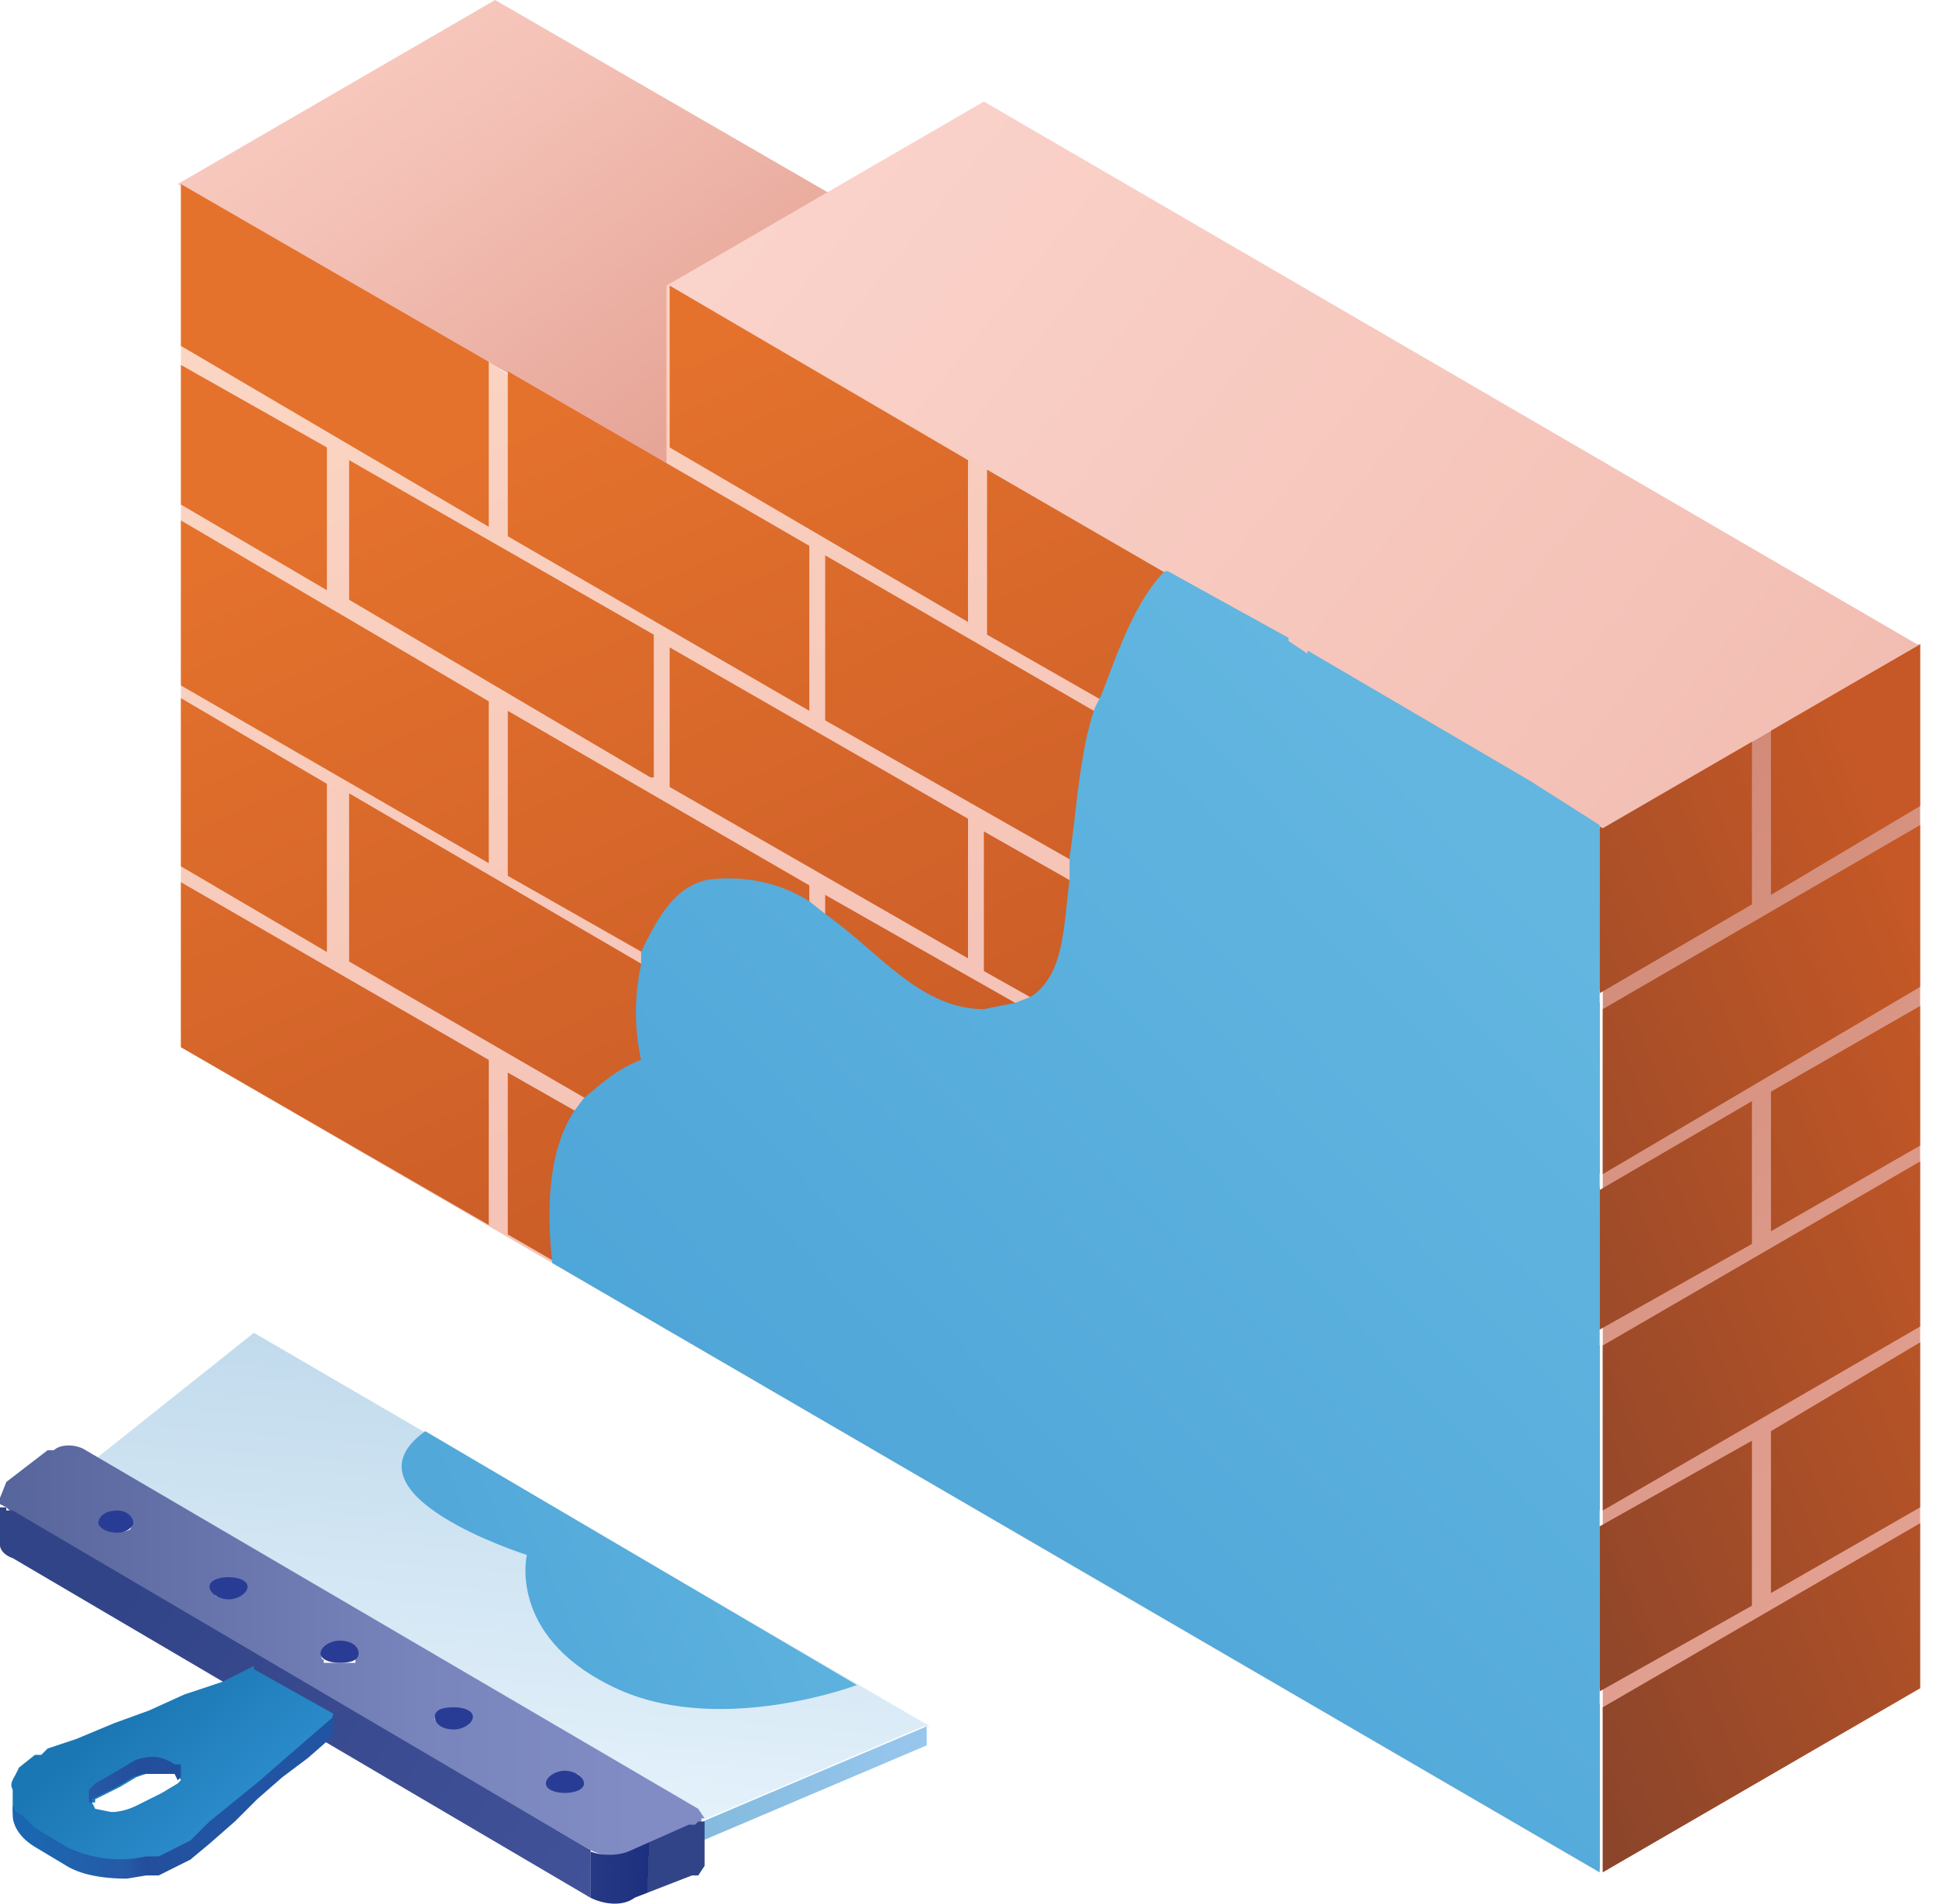 <svg xmlns="http://www.w3.org/2000/svg" width="61" height="60" fill="none"><path fill="#9D9D9D" d="M2.2 46.7v.3l9.6 5.6v-.3l-9.6-5.6ZM11.8 52.3v.3l9.4 5.5v-.3l-9.4-5.5Z"/><path fill="url(#a)" d="M29.3 54.4 8 42l-5.9 4.7 9.6 5.6 9.4 5.5 8-3.4Z"/><path fill="url(#b)" d="M21.2 57.8v.6l8-3.4v-.6l-8 3.4Z"/><path fill="#2E1D0A" d="M11.3 52.2ZM11.3 52ZM11.2 52v-.1Z"/><path fill="#000" d="M11 52.4h.1-.2Z"/><path fill="#2E1D0A" d="M14.7 53.9h-.4.3ZM17.6 55.9h-.2.2Z"/><path fill="url(#c)" d="M22.2 57.3 22 57 2.7 45.7c-.3-.2-.8-.2-1 0h-.2l-1.3 1-.2.5v.2l.2.1.1.1 18.3 10.7c.4.2 1 .3 1.4 0l1.8-.7h.2l.1-.1v-.2ZM4.2 48l-.1.2a1 1 0 0 1-.8 0c-.2-.1-.2-.3 0-.5H4l.1.3Zm3.4 2.2-.2.1h-.6l-.1-.3v-.1l.1-.1c.2-.1.6-.1.8 0 .2.1.2.3 0 .4Zm3.6 1.8V52.4H10.2v-.1c-.1 0-.1-.2 0-.2v-.1c.3-.2.6-.2.8 0h.1v.1Zm3.6 2.3h-.1a1 1 0 0 1-.8 0l-.2-.1c0-.1 0-.2.2-.3H14.6c.2.1.2.3.2.4Zm3.5 2-.1.1h-.8l-.1-.1V56l.3-.1H18.2c.2.2.2.3 0 .4Z"/><path fill="url(#d)" d="M0 48.7c0 .1.1.3.4.4l18.2 10.7v-1.5L.4 47.6H.2v-.1H0v-.2 1.4Z"/><path fill="url(#e)" d="M18.6 58.3v1.5c.4.2 1 .3 1.4 0l1.8-.7h.2l.2-.3v-1.5.1H22l-.1.1h-.2l-1.8.8c-.4.2-1 .2-1.4 0Z"/><path fill="url(#f)" d="M3.5 57.1 3 57l-.1-.2h.1v-.1l.8-.4.5-.3.3-.1h1l.1.2-.1.1-.5.3-.8.4a2 2 0 0 1-.7.2Zm3.1-7v-.2.1ZM8 52.5l-1 .5-1.2.4-1.1.5-1.1.4-1.2.5-.9.3-.2.2h-.2l-.5.4-.1.2c-.1.2-.2.3-.1.5v.6c0 .3.2.7.7 1l1 .6c.5.3 1.2.4 1.9.4h.6l.4-.2.6-.2.2-.1.2-.1.6-.6.8-.6.8-.7.8-.6.7-.6.6-.5.2-.8L8 52.6ZM6.7 50l.1-.1-.1.1Z"/><path fill="url(#g)" d="M5.7 56v-.4h-.2c-.3-.2-.6-.3-1-.2a1 1 0 0 0-.3.1l-.5.3-.7.4-.1.1-.1.1v.4h.1v-.1l.8-.4.5-.3.3-.1h1l.1.2Z"/><path fill="url(#h)" d="M.4 56.7v.2l.1.2.2.1.2.2.2.2 1 .6a3.8 3.8 0 0 0 2.5.3H5l.6-.3.2-.1.2-.1.6-.6 1.6-1.3.8-.7 1.5-1.3v.6l-.8.7-.8.6-.8.7-.7.7-.8.7-.6.5-.2.1-.2.1-.6.3h-.4l-.6.1c-.7 0-1.4-.1-1.9-.4l-1-.6c-.5-.3-.7-.7-.7-1v-.5Z"/><path fill="url(#i)" d="M10.7 52.4c.4 0 .6-.1.6-.3 0-.2-.2-.4-.6-.4-.3 0-.6.2-.6.4s.3.3.6.3Z"/><path fill="url(#j)" d="M7.2 50.4c.3 0 .6-.2.6-.4s-.3-.3-.6-.3-.6.1-.6.3c0 .2.3.4.6.4Z"/><path fill="url(#k)" d="M3.7 48.3c.3 0 .5-.2.5-.3 0-.2-.2-.4-.5-.4-.4 0-.6.2-.6.4 0 .1.2.3.6.3Z"/><path fill="url(#l)" d="M14.3 54.5c.3 0 .6-.2.6-.4s-.3-.3-.6-.3c-.4 0-.6.1-.6.3 0 .2.2.4.6.4Z"/><path fill="url(#m)" d="M17.8 56.5c.3 0 .6-.1.6-.3 0-.2-.3-.4-.6-.4s-.6.2-.6.4.3.3.6.3Z"/><path fill="url(#n)" d="m45 17-9.4 6-30-17.2 10-5.8L45 17Z"/><path fill="url(#o)" d="m60.5 53.2-10 5.8V26.1l10-5.8v32.9Z"/><path fill="url(#p)" d="m60.5 25.4-4.7 2.8V23l4.7-2.7v5.1Z"/><path fill="url(#q)" d="m55.2 28.5-4.8 2.8V26l4.8-2.7v5.1Z"/><path fill="url(#r)" d="m60.5 31.1-10 5.9v-5.2l10-5.8V31Z"/><path fill="url(#s)" d="m60.5 36.1-4.7 2.7v-4.4l4.7-2.7V36Z"/><path fill="url(#t)" d="m55.2 39.2-4.8 2.7v-4.4l4.8-2.8v4.5Z"/><path fill="url(#u)" d="m60.5 41.8-10 5.8v-5.2l10-5.8v5.2Z"/><path fill="url(#v)" d="m60.5 47.5-4.7 2.7v-5.1l4.7-2.8v5.2Z"/><path fill="url(#w)" d="m55.2 50.6-4.8 2.7v-5.2l4.8-2.7v5.2Z"/><path fill="url(#x)" d="m60.5 53.2-10 5.8v-5.2l10-5.8v5.2Z"/><path fill="url(#y)" d="m60.5 20.3-10 5.8L21 9l10-5.8 29.4 17.1Z"/><path fill="url(#z)" d="M50.4 26v33l-33-19.2L5.7 33V5.8l9.7 5.6.6.4 5 2.9V9l6 3.4 3.5 2 .6.4 5.7 3.3 3.8 2.2.6.4 7 4 2.2 1.3Z"/><path fill="url(#A)" d="m30.5 19.6-9.4-5.5V9l9.4 5.5v5.1Z"/><path fill="url(#B)" d="M40.6 20.2v5.2l-6-3.4-3.5-2v-5.2l5.7 3.3 3.8 2.1Z"/><path fill="url(#C)" d="M50.4 26v5.2l-9.2-5.5v-5.1l7 4.1 2.2 1.4Z"/><path fill="url(#D)" d="M35.5 28.1 26 22.7v-5.2l9.5 5.5V28Z"/><path fill="url(#E)" d="m45.4 34-9.3-5.5v-5.2l9.3 5.5v5.1Z"/><path fill="url(#F)" d="m15.4 16.6-9.7-5.7V5.8l9.7 5.6v5.2Z"/><path fill="url(#G)" d="M25.5 22.4 16 16.9v-5.2l9.5 5.5v5.2Z"/><path fill="url(#H)" d="M50.4 37 46 34.2V29l4.4 2.6V37Z"/><path fill="url(#I)" d="m30.5 30.2-9.4-5.4v-4.4l9.4 5.4v4.4Z"/><path fill="url(#J)" d="M40.6 36 31 30.6v-4.4l9.5 5.4V36Z"/><path fill="url(#K)" d="m10.3 18.6-4.6-2.7v-4.4l4.6 2.6v4.5Z"/><path fill="url(#L)" d="M20.5 24.5 11 18.9v-4.4l9.6 5.5v4.5Z"/><path fill="url(#M)" d="m50.4 41.9-9.2-5.5v-4.5l9.2 5.5V42Z"/><path fill="url(#N)" d="M35.5 38.8 26 33.3v-5.1l9.5 5.4v5.2Z"/><path fill="url(#O)" d="M45.4 44.6 36.1 39V34l9.3 5.4v5.2Z"/><path fill="url(#P)" d="m15.4 27.2-9.7-5.6v-5.2l9.7 5.7v5.1Z"/><path fill="url(#Q)" d="M25.5 33 16 27.6v-5.2l9.5 5.5V33Z"/><path fill="url(#R)" d="M50.4 47.6 46 44.9v-5.1l4.4 2.6v5.2Z"/><path fill="url(#S)" d="m30.5 41.6-9.4-5.4V31l9.4 5.5v5.1Z"/><path fill="url(#T)" d="M40.6 46.7 31 42v-5.2l9.5 5.5v4.4Z"/><path fill="url(#U)" d="m10.3 30-4.6-2.7V22l4.6 2.7v5.1Z"/><path fill="url(#V)" d="M20.5 35.8 11 30.3V25l9.6 5.6v5.1Z"/><path fill="url(#W)" d="M50.4 53.2 41.2 47v-4.4l9.2 5.5v5.1Z"/><path fill="url(#X)" d="M35.5 50.1 26 44.7v-5.1l9.5 5.4V50Z"/><path fill="url(#Y)" d="m45.4 56-9.3-5.5v-5.2l9.3 5.5v5.1Z"/><path fill="url(#Z)" d="M15.4 38.6 5.7 33v-5.2l9.7 5.6v5.2Z"/><path fill="url(#aa)" d="M25.5 44.4 16 38.9v-5.1l9.5 5.4v5.2Z"/><path fill="url(#ab)" d="M50.4 53.8v5.1L46 56.3V51l4.4 2.7Z"/><path fill="url(#ac)" d="M50.4 26v33l-33-19.2c-.1-1-.3-3.3.7-4.8l.3-.4c.5-.4 1-.9 1.8-1.2a7 7 0 0 1 0-3V30c.4-.8 1-2.2 2.3-2.3 1.2-.1 2.2.2 3 .7l.5.4c1.7 1.2 3 3 5 3l1-.2.5-.2c1-.7 1-2 1.2-3.7V27c.2-1.2.3-3.3.8-4.7l.2-.4c.4-1 1-2.9 2-3.9h.1l3.8 2.1v.1l.6.4v-.1l7 4.1 2.2 1.4Z"/><path fill="url(#ad)" d="M13.4 45.1c-2.8 2 3.2 3.9 3.2 3.9s-.6 2.5 2.6 4.1c3.3 1.7 7.8 0 7.8 0l-13.6-8Z"/><defs><linearGradient id="a" x1="16.8" x2="14.7" y1="38.2" y2="63.3" gradientUnits="userSpaceOnUse"><stop offset=".1" stop-color="#BCD7EA"/><stop offset=".9" stop-color="#EEF8FF"/></linearGradient><linearGradient id="b" x1="21.2" x2="29.3" y1="56.4" y2="56.4" gradientUnits="userSpaceOnUse"><stop stop-color="#82B9DD"/><stop offset="1" stop-color="#98C7EE"/></linearGradient><linearGradient id="c" x1="0" x2="22.2" y1="52" y2="52" gradientUnits="userSpaceOnUse"><stop stop-color="#56659B"/><stop offset=".2" stop-color="#626FA6"/><stop offset=".6" stop-color="#7884BC"/><stop offset=".9" stop-color="#818CC4"/></linearGradient><linearGradient id="d" x1="22.8" x2="-4.2" y1="62.6" y2="44.6" gradientUnits="userSpaceOnUse"><stop stop-color="#46569E"/><stop offset=".7" stop-color="#324488"/></linearGradient><linearGradient id="e" x1="8.7" x2="47.8" y1="58.2" y2="59.6" gradientUnits="userSpaceOnUse"><stop stop-color="#36488B"/><stop offset=".2" stop-color="#324488"/><stop offset=".3" stop-color="#1D3080"/><stop offset=".3" stop-color="#233580"/><stop offset=".3" stop-color="#324488"/></linearGradient><linearGradient id="f" x1="7.1" x2="3.9" y1="57.7" y2="53.9" gradientUnits="userSpaceOnUse"><stop stop-color="#2C8CCC"/><stop offset="1" stop-color="#1B77B3"/></linearGradient><linearGradient id="g" x1="1" x2="6.6" y1="56.3" y2="55.9" gradientUnits="userSpaceOnUse"><stop stop-color="#1B66B0"/><stop offset=".3" stop-color="#265AA7"/><stop offset=".6" stop-color="#234E9C"/><stop offset=".9" stop-color="#22509E"/><stop offset="1" stop-color="#2155A3"/></linearGradient><linearGradient id="h" x1="1" x2="6.7" y1="57.2" y2="56.7" gradientUnits="userSpaceOnUse"><stop stop-color="#1B66B0"/><stop offset=".5" stop-color="#265AA7"/><stop offset=".6" stop-color="#234E9C"/><stop offset="1" stop-color="#2155A3"/></linearGradient><linearGradient id="i" x1="10.1" x2="11.3" y1="52.1" y2="52.1" gradientUnits="userSpaceOnUse"><stop offset=".1" stop-color="#293C95"/><stop offset=".8" stop-color="#293C95"/></linearGradient><linearGradient id="j" x1="6.6" x2="7.8" y1="50" y2="50" gradientUnits="userSpaceOnUse"><stop offset=".1" stop-color="#293C95"/><stop offset=".8" stop-color="#293C95"/></linearGradient><linearGradient id="k" x1="3.1" x2="4.2" y1="48" y2="48" gradientUnits="userSpaceOnUse"><stop offset=".1" stop-color="#293C95"/><stop offset=".8" stop-color="#293C95"/></linearGradient><linearGradient id="l" x1="13.7" x2="14.9" y1="54.1" y2="54.1" gradientUnits="userSpaceOnUse"><stop offset=".1" stop-color="#293C95"/><stop offset=".8" stop-color="#293C95"/></linearGradient><linearGradient id="m" x1="17.2" x2="18.4" y1="56.2" y2="56.2" gradientUnits="userSpaceOnUse"><stop offset=".1" stop-color="#293C95"/><stop offset=".8" stop-color="#293C95"/></linearGradient><linearGradient id="n" x1="13.7" x2="25" y1="-4.8" y2="10.9" gradientUnits="userSpaceOnUse"><stop stop-color="#FBCFC5"/><stop offset=".4" stop-color="#F4C1B6"/><stop offset="1" stop-color="#E6A597"/></linearGradient><linearGradient id="o" x1="31.2" x2="69" y1="12.6" y2="54.7" gradientUnits="userSpaceOnUse"><stop stop-color="#BD7158"/><stop offset=".6" stop-color="#DA9685"/><stop offset=".9" stop-color="#E6A597"/></linearGradient><linearGradient id="p" x1="58.6" x2="36.5" y1="24.1" y2="32.6" gradientUnits="userSpaceOnUse"><stop stop-color="#C55826"/><stop offset="1" stop-color="#80412B"/></linearGradient><linearGradient id="q" x1="58.9" x2="36.9" y1="25" y2="33.5" gradientUnits="userSpaceOnUse"><stop stop-color="#C55826"/><stop offset="1" stop-color="#80412B"/></linearGradient><linearGradient id="r" x1="60.6" x2="38.6" y1="29.5" y2="38" gradientUnits="userSpaceOnUse"><stop stop-color="#C55826"/><stop offset="1" stop-color="#80412B"/></linearGradient><linearGradient id="s" x1="62.3" x2="40.2" y1="33.7" y2="42.2" gradientUnits="userSpaceOnUse"><stop stop-color="#C55826"/><stop offset="1" stop-color="#80412B"/></linearGradient><linearGradient id="t" x1="62.6" x2="40.6" y1="34.6" y2="43" gradientUnits="userSpaceOnUse"><stop stop-color="#C55826"/><stop offset="1" stop-color="#80412B"/></linearGradient><linearGradient id="u" x1="64.2" x2="42.2" y1="38.7" y2="47.2" gradientUnits="userSpaceOnUse"><stop stop-color="#C55826"/><stop offset="1" stop-color="#80412B"/></linearGradient><linearGradient id="v" x1="66" x2="43.9" y1="43.2" y2="51.8" gradientUnits="userSpaceOnUse"><stop stop-color="#C55826"/><stop offset="1" stop-color="#80412B"/></linearGradient><linearGradient id="w" x1="66.3" x2="44.3" y1="44.1" y2="52.6" gradientUnits="userSpaceOnUse"><stop stop-color="#C55826"/><stop offset="1" stop-color="#80412B"/></linearGradient><linearGradient id="x" x1="68" x2="46" y1="48.6" y2="57.1" gradientUnits="userSpaceOnUse"><stop stop-color="#C55826"/><stop offset="1" stop-color="#80412B"/></linearGradient><linearGradient id="y" x1="23.8" x2="78.8" y1="1" y2="45.1" gradientUnits="userSpaceOnUse"><stop stop-color="#FBD5CD"/><stop offset=".5" stop-color="#F4C1B6"/><stop offset="1" stop-color="#E6A597"/></linearGradient><linearGradient id="z" x1="10.8" x2="30.5" y1="-7.8" y2="34.7" gradientUnits="userSpaceOnUse"><stop stop-color="#FFE0CA"/><stop offset="1" stop-color="#F4C1B6"/></linearGradient><linearGradient id="A" x1="36.2" x2="23.9" y1="37.6" y2="10" gradientUnits="userSpaceOnUse"><stop stop-color="#C55826"/><stop offset="1" stop-color="#E4722D"/></linearGradient><linearGradient id="B" x1="42.4" x2="30.1" y1="34.8" y2="7.2" gradientUnits="userSpaceOnUse"><stop stop-color="#C55826"/><stop offset="1" stop-color="#E4722D"/></linearGradient><linearGradient id="C" x1="48.5" x2="36.2" y1="32" y2="4.4" gradientUnits="userSpaceOnUse"><stop stop-color="#C55826"/><stop offset="1" stop-color="#E4722D"/></linearGradient><linearGradient id="D" x1="37.1" x2="24.8" y1="37.1" y2="9.5" gradientUnits="userSpaceOnUse"><stop stop-color="#C55826"/><stop offset="1" stop-color="#E4722D"/></linearGradient><linearGradient id="E" x1="43.3" x2="31" y1="34.4" y2="6.8" gradientUnits="userSpaceOnUse"><stop stop-color="#C55826"/><stop offset="1" stop-color="#E4722D"/></linearGradient><linearGradient id="F" x1="24.6" x2="12.3" y1="42.7" y2="15.1" gradientUnits="userSpaceOnUse"><stop stop-color="#C55826"/><stop offset="1" stop-color="#E4722D"/></linearGradient><linearGradient id="G" x1="30.9" x2="18.6" y1="39.9" y2="12.3" gradientUnits="userSpaceOnUse"><stop stop-color="#C55826"/><stop offset="1" stop-color="#E4722D"/></linearGradient><linearGradient id="H" x1="47.9" x2="35.6" y1="32.3" y2="4.7" gradientUnits="userSpaceOnUse"><stop stop-color="#C55826"/><stop offset="1" stop-color="#E4722D"/></linearGradient><linearGradient id="I" x1="32.1" x2="19.8" y1="39.4" y2="11.8" gradientUnits="userSpaceOnUse"><stop stop-color="#C55826"/><stop offset="1" stop-color="#E4722D"/></linearGradient><linearGradient id="J" x1="38.3" x2="26" y1="36.6" y2="9" gradientUnits="userSpaceOnUse"><stop stop-color="#C55826"/><stop offset="1" stop-color="#E4722D"/></linearGradient><linearGradient id="K" x1="21.1" x2="8.7" y1="44.3" y2="16.7" gradientUnits="userSpaceOnUse"><stop stop-color="#C55826"/><stop offset="1" stop-color="#E4722D"/></linearGradient><linearGradient id="L" x1="25.8" x2="13.5" y1="42.2" y2="14.6" gradientUnits="userSpaceOnUse"><stop stop-color="#C55826"/><stop offset="1" stop-color="#E4722D"/></linearGradient><linearGradient id="M" x1="44.4" x2="32.1" y1="33.9" y2="6.3" gradientUnits="userSpaceOnUse"><stop stop-color="#C55826"/><stop offset="1" stop-color="#E4722D"/></linearGradient><linearGradient id="N" x1="33.2" x2="20.8" y1="38.9" y2="11.3" gradientUnits="userSpaceOnUse"><stop stop-color="#C55826"/><stop offset="1" stop-color="#E4722D"/></linearGradient><linearGradient id="O" x1="39.4" x2="27" y1="36.1" y2="8.6" gradientUnits="userSpaceOnUse"><stop stop-color="#C55826"/><stop offset="1" stop-color="#E4722D"/></linearGradient><linearGradient id="P" x1="20.7" x2="8.3" y1="44.5" y2="16.9" gradientUnits="userSpaceOnUse"><stop stop-color="#C55826"/><stop offset="1" stop-color="#E4722D"/></linearGradient><linearGradient id="Q" x1="27" x2="14.7" y1="41.7" y2="14.1" gradientUnits="userSpaceOnUse"><stop stop-color="#C55826"/><stop offset="1" stop-color="#E4722D"/></linearGradient><linearGradient id="R" x1="43.9" x2="31.6" y1="34.1" y2="6.5" gradientUnits="userSpaceOnUse"><stop stop-color="#C55826"/><stop offset="1" stop-color="#E4722D"/></linearGradient><linearGradient id="S" x1="28" x2="15.7" y1="41.2" y2="13.6" gradientUnits="userSpaceOnUse"><stop stop-color="#C55826"/><stop offset="1" stop-color="#E4722D"/></linearGradient><linearGradient id="T" x1="34.2" x2="21.9" y1="38.4" y2="10.8" gradientUnits="userSpaceOnUse"><stop stop-color="#C55826"/><stop offset="1" stop-color="#E4722D"/></linearGradient><linearGradient id="U" x1="17" x2="4.6" y1="46.1" y2="18.6" gradientUnits="userSpaceOnUse"><stop stop-color="#C55826"/><stop offset="1" stop-color="#E4722D"/></linearGradient><linearGradient id="V" x1="21.7" x2="9.4" y1="44" y2="16.4" gradientUnits="userSpaceOnUse"><stop stop-color="#C55826"/><stop offset="1" stop-color="#E4722D"/></linearGradient><linearGradient id="W" x1="40.5" x2="28.1" y1="35.6" y2="8" gradientUnits="userSpaceOnUse"><stop stop-color="#C55826"/><stop offset="1" stop-color="#E4722D"/></linearGradient><linearGradient id="X" x1="28.9" x2="16.6" y1="40.8" y2="13.2" gradientUnits="userSpaceOnUse"><stop stop-color="#C55826"/><stop offset="1" stop-color="#E4722D"/></linearGradient><linearGradient id="Y" x1="35.1" x2="22.8" y1="38" y2="10.4" gradientUnits="userSpaceOnUse"><stop stop-color="#C55826"/><stop offset="1" stop-color="#E4722D"/></linearGradient><linearGradient id="Z" x1="16.4" x2="4.1" y1="46.4" y2="18.8" gradientUnits="userSpaceOnUse"><stop stop-color="#C55826"/><stop offset="1" stop-color="#E4722D"/></linearGradient><linearGradient id="aa" x1="22.7" x2="10.4" y1="43.6" y2="16" gradientUnits="userSpaceOnUse"><stop stop-color="#C55826"/><stop offset="1" stop-color="#E4722D"/></linearGradient><linearGradient id="ab" x1="39.7" x2="27.4" y1="36" y2="8.4" gradientUnits="userSpaceOnUse"><stop stop-color="#C55826"/><stop offset="1" stop-color="#E4722D"/></linearGradient><linearGradient id="ac" x1="-3.4" x2="50.1" y1="81.1" y2="30.1" gradientUnits="userSpaceOnUse"><stop stop-color="#338ECC"/><stop offset="1" stop-color="#62B6E0"/></linearGradient><linearGradient id="ad" x1="-9.2" x2="28.4" y1="61.2" y2="45.8" gradientUnits="userSpaceOnUse"><stop stop-color="#338ECC"/><stop offset="1" stop-color="#62B6E0"/></linearGradient></defs></svg>